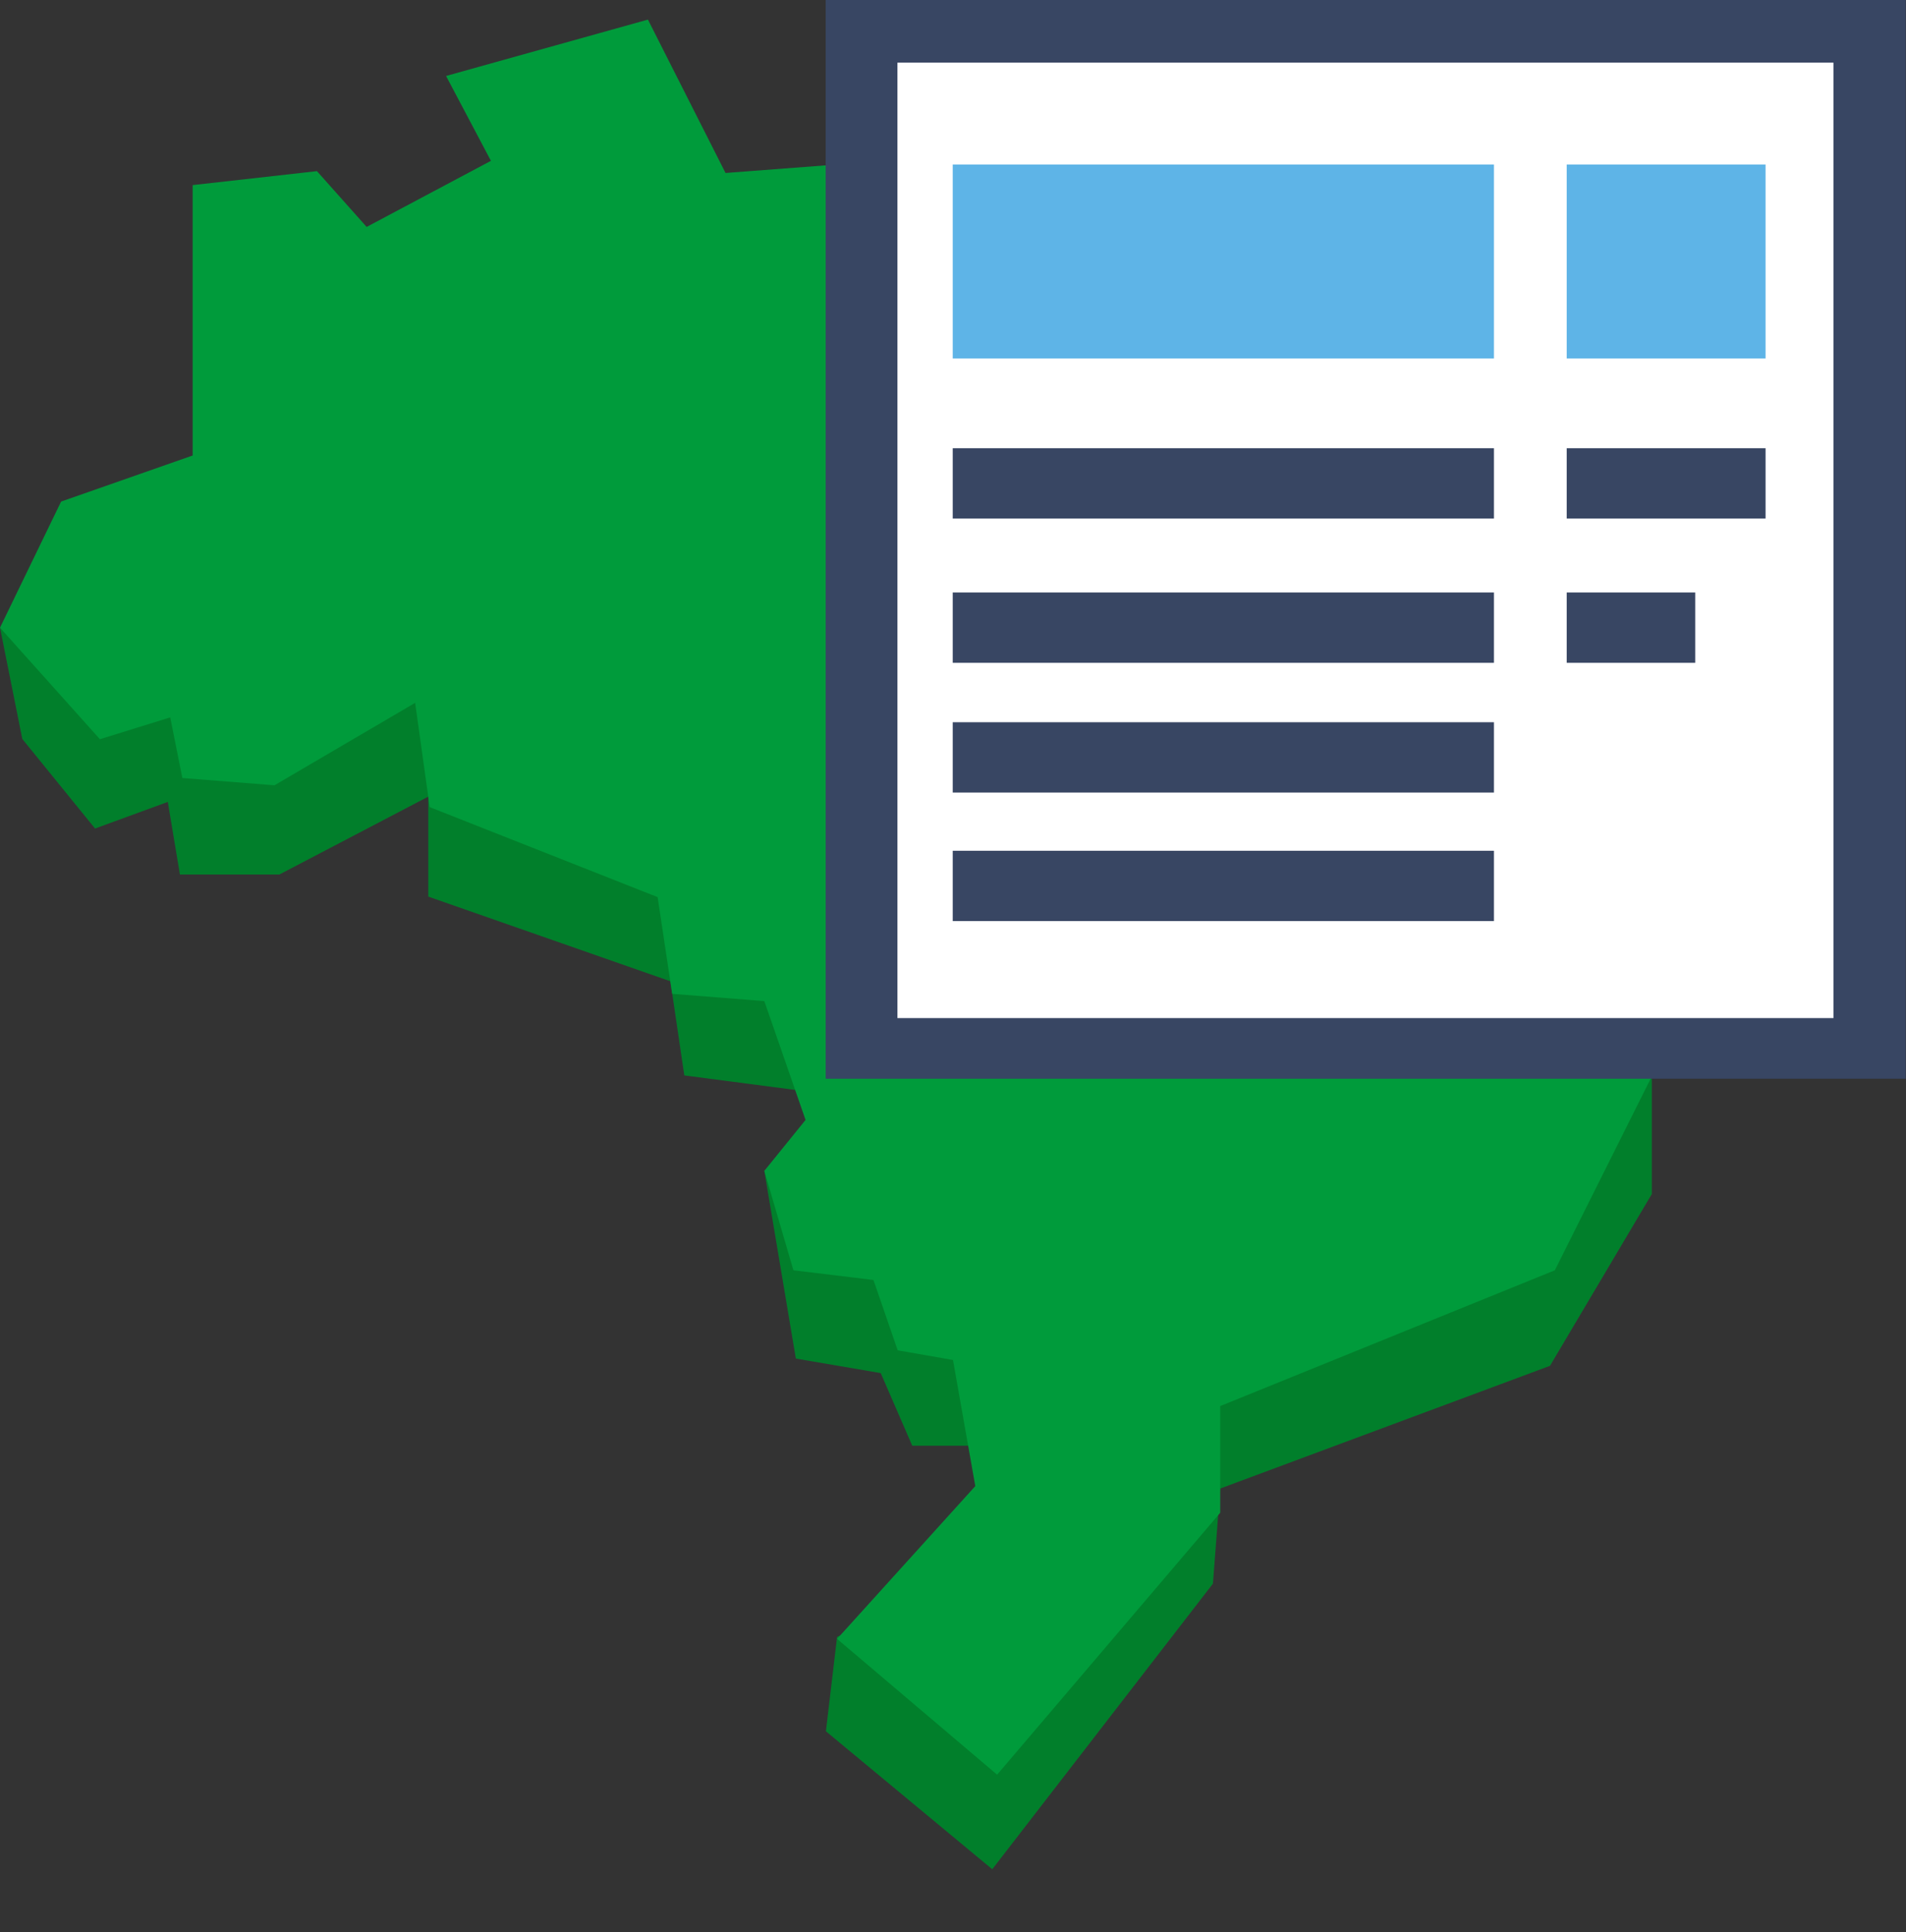 <?xml version="1.0" encoding="utf-8"?>
<!-- Generator: Adobe Illustrator 16.0.0, SVG Export Plug-In . SVG Version: 6.00 Build 0)  -->
<!DOCTYPE svg PUBLIC "-//W3C//DTD SVG 1.1//EN" "http://www.w3.org/Graphics/SVG/1.1/DTD/svg11.dtd">
<svg version="1.1" xmlns="http://www.w3.org/2000/svg" xmlns:xlink="http://www.w3.org/1999/xlink" x="0px" y="0px"
	 width="98.252px" height="99.589px" viewBox="0 0 98.252 99.589" enable-background="new 0 0 98.252 99.589" xml:space="preserve">
<rect x="0" y="0" width="98.252" height="99.589" fill="#333333" stroke="none"/>
<g id="Camada_3">
	<polyline fill="#017F2B" points="0,32.354 1.15,38.092 4.9,42.708 8.65,41.336 9.275,45.079 14.4,45.079 22.077,41.063 
		22.077,46.217 34.559,50.582 35.275,55.434 41.006,56.184 46.275,60.923 39.4,60.354 41.025,70.03 45.4,70.778 47.025,74.521 
		49.922,74.521 52.275,80.135 43.15,84.377 42.575,89.242 51.15,96.354 62.525,81.632 62.9,76.729 79.9,70.404 85.15,61.547 
		85.15,44.979 	"/>
</g>
<g id="Camada_4">
	<polygon fill="#009B3B" points="43.15,84.479 51.4,91.479 62.9,77.979 62.9,72.479 80.15,65.479 85.15,55.479 43.15,8.479 
		37.4,8.916 33.4,1.01 22.994,3.916 25.307,8.291 18.9,11.697 16.338,8.822 9.932,9.541 9.932,23.479 3.15,25.854 0,32.354 
		5.15,38.104 8.775,36.979 9.4,40.104 14.15,40.479 21.4,36.229 22.15,41.604 33.9,46.244 34.65,51.229 39.4,51.604 41.525,57.729 
		39.4,60.354 40.9,65.479 45.025,65.979 46.275,69.604 49.126,70.104 50.275,76.604 	"/>
</g>
<g id="Camada_6">
	<rect x="42.562" fill="#384663" width="55.677" height="55.604"/>
	<rect x="46.262" y="3.229" fill="#FFFFFF" width="48.25" height="49.25"/>
	<rect x="49.112" y="8.479" fill="#5EB4E7" width="27.899" height="10"/>
	<rect x="80.762" y="8.479" fill="#5EB4E7" width="10.25" height="10"/>
	<rect x="49.112" y="23.104" fill="#384663" width="27.899" height="3.625"/>
	<rect x="80.762" y="23.104" fill="#384663" width="10.25" height="3.625"/>
	<rect x="49.112" y="30.541" fill="#384663" width="27.899" height="3.625"/>
	<rect x="49.112" y="37.229" fill="#384663" width="27.899" height="3.625"/>
	<rect x="49.112" y="43.854" fill="#384663" width="27.899" height="3.625"/>
	<rect x="80.762" y="30.541" fill="#384663" width="6.625" height="3.625"/>
</g>
</svg>
